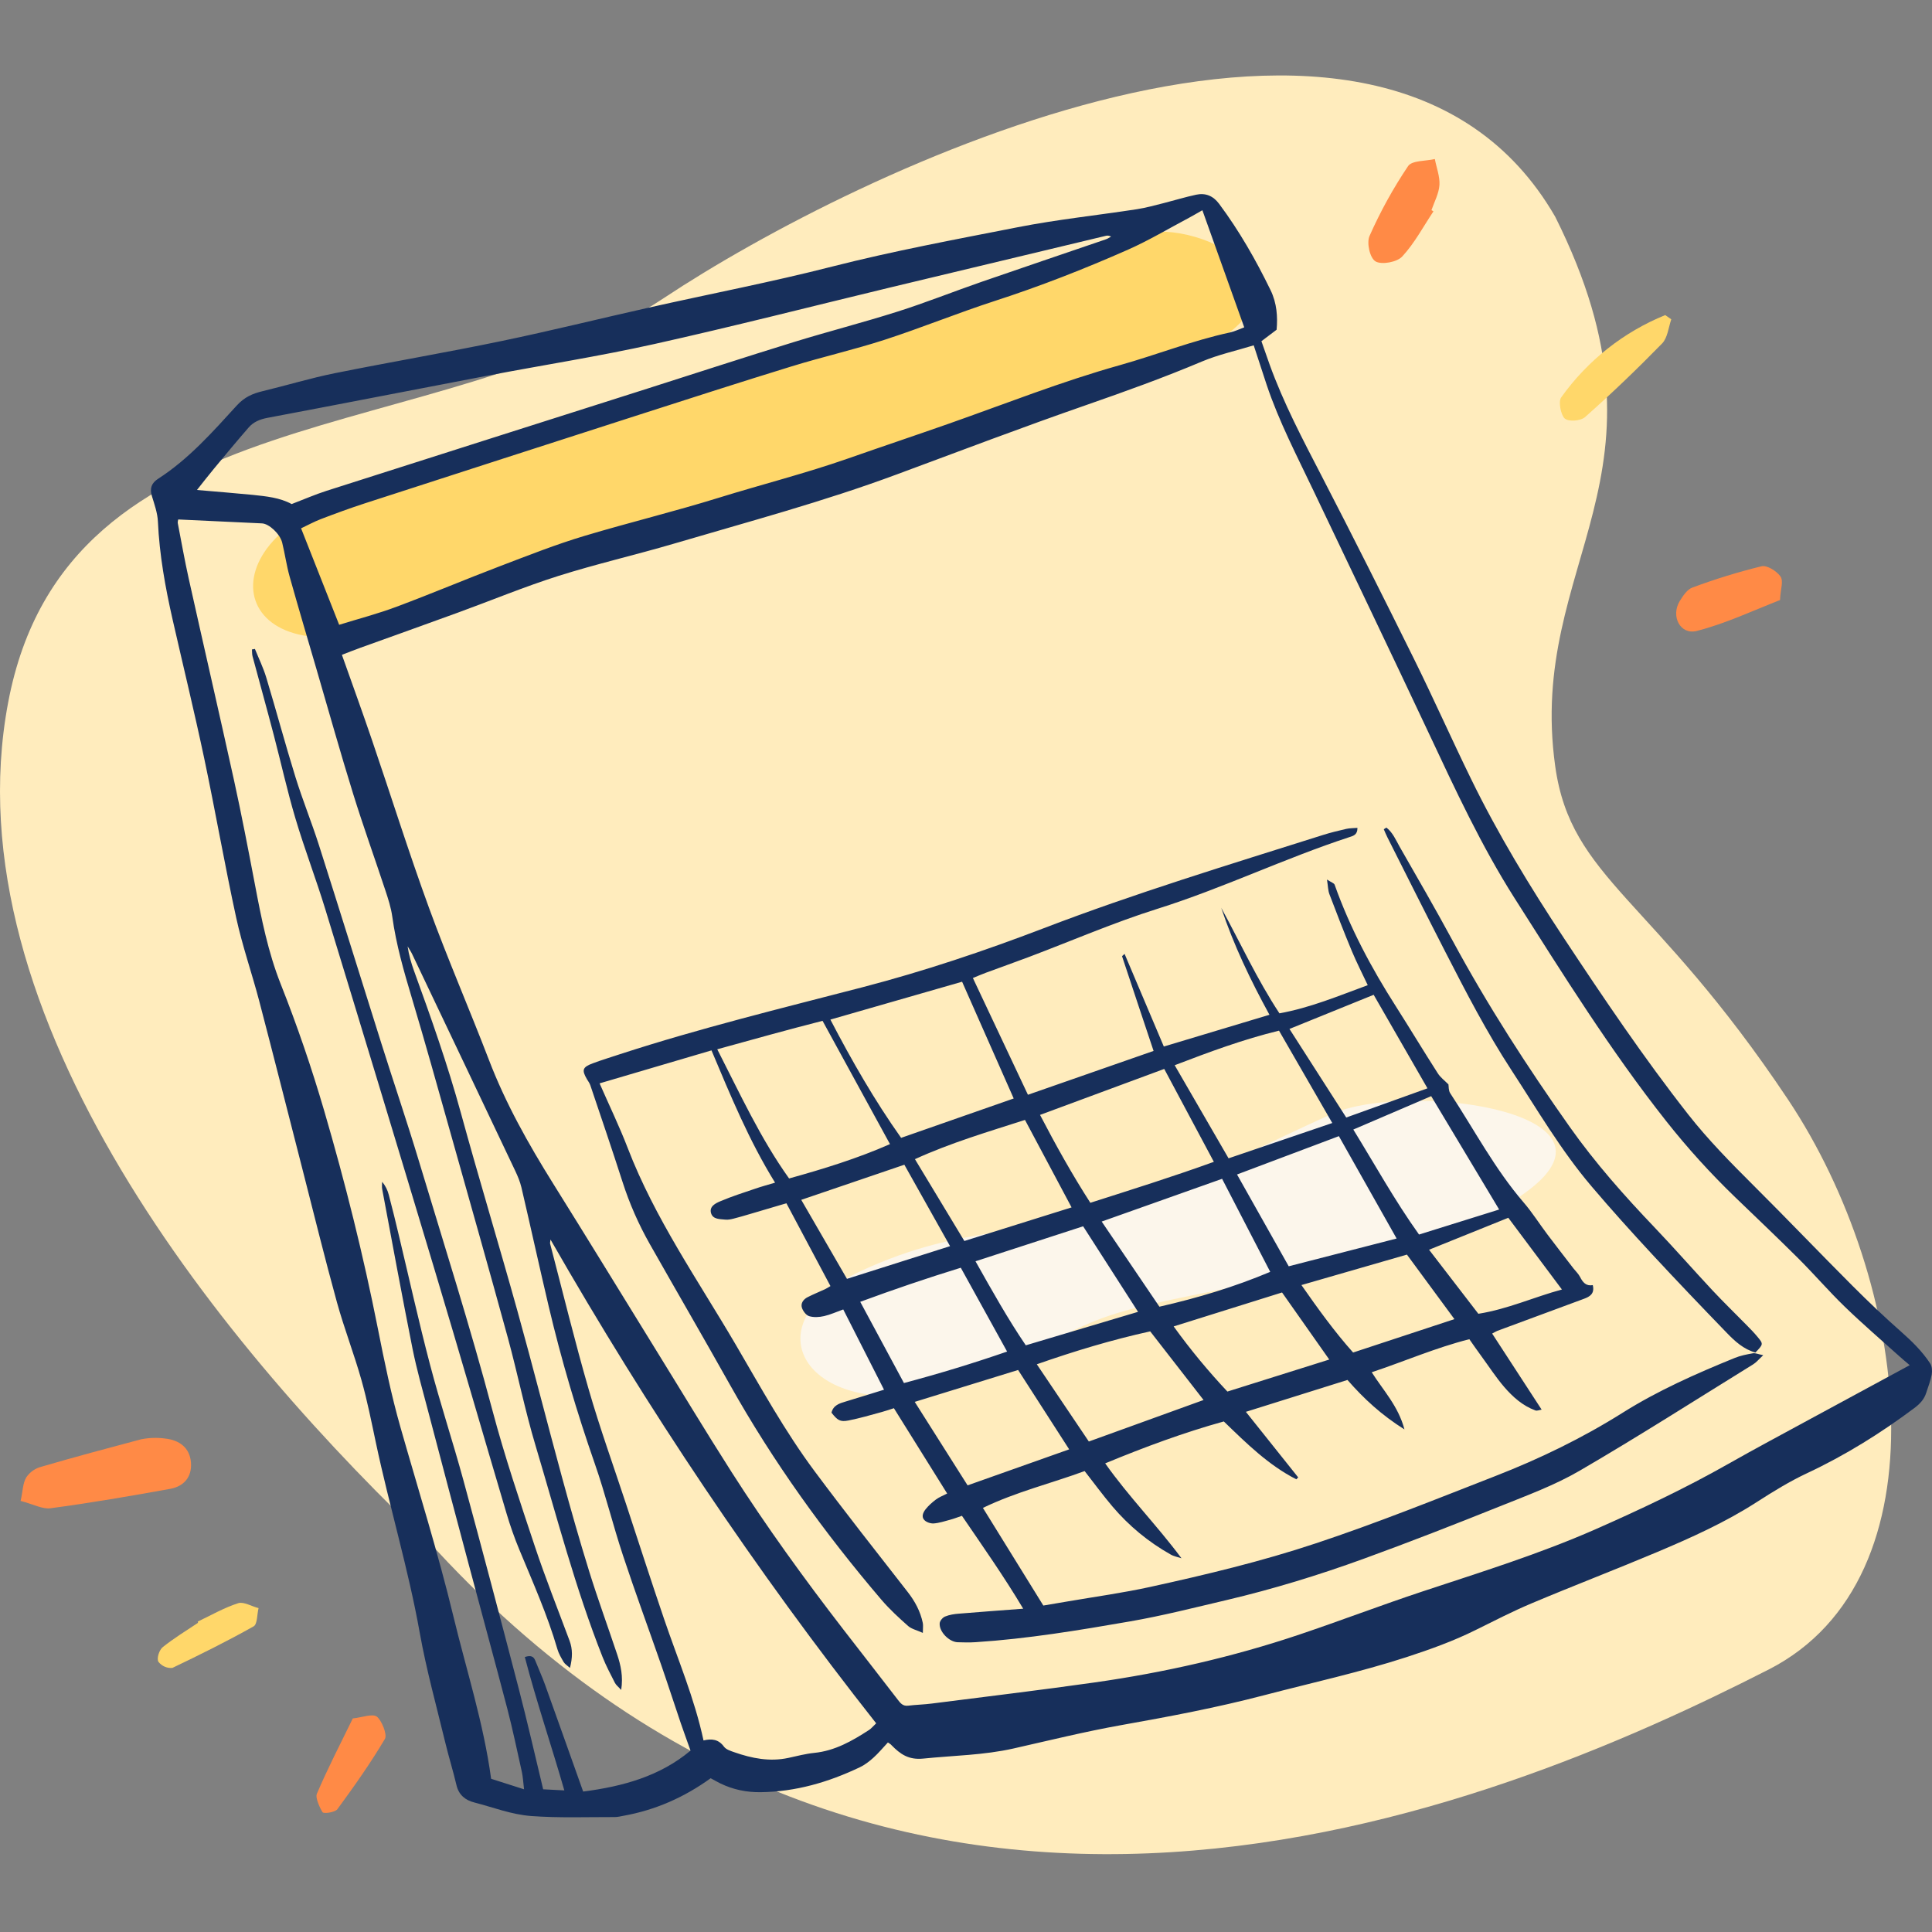 <svg width="142" height="142" viewBox="0 0 142 142" fill="none" xmlns="http://www.w3.org/2000/svg">
<rect x="0" y="0" width="142" height="142" fill="#808080" stroke="none"/>
<g clip-path="url(#clip0_2963_1010)">
<path d="M48.82 21.889C31.993 33.051 4.891 28.805 0.595 51.654C-3.743 74.73 16.542 99.29 32.106 113.959C66.267 150.795 109.162 133.341 129.998 122.707C143.158 115.99 140.351 94.206 131.418 80.815C121.478 65.904 115.471 64.647 114.307 56.319C112.191 41.202 123.864 35.039 114.307 15.932C101.508 -6.256 62.815 12.609 48.82 21.889Z" fill="#FFECBD"/>
<path d="M97.921 81.866C92.596 84.232 89.046 86.303 82.242 88.67C75.438 91.036 71 89.853 63.308 93.403C55.617 96.953 58.575 103.166 66.562 102.574C74.55 101.982 75.438 98.728 81.65 96.657C87.862 94.586 105.908 92.811 112.713 87.191C119.517 81.57 103.246 79.499 97.921 81.866Z" fill="#FCF6EB"/>
<path d="M83.425 17.375C79.579 19.149 32.837 34.237 26.329 36.308C14.496 39.562 16.863 50.212 29.288 45.775C41.712 41.337 75.733 31.575 87.271 26.25C98.808 20.924 87.271 15.6 83.425 17.375Z" fill="#FFD76A"/>
<path d="M105.357 15.535C104.604 16.663 103.972 17.869 103.068 18.846C102.686 19.271 101.575 19.466 101.124 19.226C100.673 18.986 100.436 17.829 100.66 17.341C101.452 15.552 102.399 13.835 103.491 12.211C103.783 11.781 104.789 11.848 105.46 11.689C105.576 12.312 105.834 12.962 105.799 13.585C105.763 14.209 105.424 14.833 105.21 15.447L105.357 15.535Z" fill="#FF8A46"/>
<path d="M130.831 44.102C128.772 44.909 126.787 45.848 124.697 46.377C123.485 46.67 122.791 45.281 123.454 44.185C123.693 43.797 124.02 43.3 124.408 43.178C126.06 42.563 127.746 42.044 129.457 41.623C129.867 41.518 130.558 41.965 130.839 42.335C131.121 42.706 130.86 43.256 130.831 44.102Z" fill="#FF8A46"/>
<path d="M122.836 23.469C122.632 24.079 122.564 24.822 122.172 25.236C120.347 27.105 118.468 28.91 116.508 30.648C116.185 30.948 115.264 31.013 114.993 30.748C114.722 30.484 114.517 29.506 114.752 29.198C116.686 26.493 119.336 24.399 122.392 23.158L122.836 23.469Z" fill="#FFD76A"/>
<path d="M65.261 128.067C64.878 128.476 64.559 128.865 64.191 129.193C63.888 129.466 63.554 129.724 63.19 129.895C60.887 130.991 58.482 131.693 55.911 131.724C54.865 131.739 53.87 131.532 52.93 131.072C52.693 130.956 52.47 130.825 52.233 130.698C50.283 132.108 48.156 133.042 45.812 133.461C45.61 133.496 45.408 133.552 45.201 133.552C43.15 133.547 41.099 133.628 39.043 133.476C37.573 133.365 36.249 132.835 34.865 132.481C34.208 132.315 33.723 131.936 33.551 131.209C33.304 130.158 32.98 129.128 32.728 128.077C32.081 125.4 31.339 122.733 30.854 120.026C30.015 115.309 28.621 110.733 27.631 106.056C27.302 104.506 26.994 102.95 26.565 101.43C26.024 99.51 25.297 97.642 24.766 95.722C23.877 92.5 23.079 89.252 22.25 86.015C21.184 81.868 20.139 77.717 19.053 73.575C18.517 71.535 17.815 69.534 17.365 67.474C16.517 63.58 15.835 59.645 15.011 55.746C14.289 52.332 13.46 48.938 12.687 45.539C12.147 43.165 11.717 40.776 11.606 38.331C11.576 37.705 11.354 37.079 11.167 36.468C10.99 35.902 11.131 35.503 11.621 35.19C13.87 33.74 15.627 31.75 17.401 29.806C17.966 29.185 18.563 28.927 19.305 28.75C21.073 28.326 22.816 27.791 24.599 27.432C28.686 26.609 32.794 25.912 36.875 25.063C40.498 24.311 44.084 23.417 47.691 22.609C52.188 21.598 56.719 20.73 61.18 19.588C65.681 18.442 70.238 17.598 74.784 16.704C77.689 16.134 80.644 15.825 83.569 15.376C84.231 15.275 84.883 15.088 85.534 14.927C86.333 14.724 87.116 14.482 87.919 14.31C88.606 14.164 89.167 14.396 89.601 14.977C91.081 16.962 92.304 19.103 93.385 21.326C93.85 22.28 93.915 23.29 93.829 24.235C93.43 24.533 93.102 24.785 92.713 25.078C92.92 25.664 93.107 26.215 93.304 26.76C94.33 29.614 95.744 32.286 97.133 34.973C99.442 39.432 101.695 43.922 103.923 48.423C105.368 51.342 106.691 54.327 108.121 57.251C110.106 61.322 112.456 65.181 114.951 68.959C117.866 73.368 120.821 77.752 124.085 81.914C125.54 83.767 127.187 85.439 128.854 87.101C131.309 89.545 133.709 92.056 136.154 94.505C137.316 95.667 138.508 96.803 139.74 97.889C140.534 98.591 141.281 99.323 141.862 100.207C142.004 100.419 142.024 100.768 141.978 101.031C141.897 101.485 141.716 101.925 141.574 102.374C141.428 102.839 141.125 103.167 140.736 103.465C138.26 105.319 135.658 106.945 132.85 108.263C131.551 108.869 130.314 109.632 129.106 110.41C126.798 111.895 124.307 113.016 121.791 114.077C118.735 115.364 115.638 116.551 112.582 117.839C111.177 118.43 109.818 119.132 108.449 119.809C106.813 120.622 105.105 121.233 103.372 121.799C99.932 122.915 96.406 123.683 92.915 124.597C89.445 125.506 85.939 126.168 82.412 126.794C79.755 127.269 77.133 127.915 74.496 128.511C72.309 129.006 70.076 129.027 67.863 129.254C66.777 129.365 66.171 128.926 65.529 128.274C65.469 128.198 65.388 128.158 65.261 128.067ZM140.362 100.339C140.008 100.036 139.781 99.854 139.569 99.657C138.24 98.46 136.876 97.288 135.593 96.046C134.411 94.904 133.34 93.652 132.173 92.49C130.652 90.975 129.096 89.5 127.55 88.01C125.727 86.252 124.034 84.389 122.463 82.399C118.356 77.201 114.865 71.59 111.319 66.014C108.874 62.166 106.959 58.029 105.024 53.908C102.226 47.958 99.382 42.029 96.552 36.089C95.33 33.518 94.006 30.993 93.097 28.28C92.784 27.341 92.481 26.397 92.147 25.381C90.854 25.78 89.551 26.063 88.348 26.568C85.56 27.745 82.726 28.765 79.866 29.76C75.183 31.387 70.551 33.149 65.903 34.872C60.533 36.867 55.001 38.346 49.515 39.963C46.701 40.791 43.832 41.448 41.038 42.331C38.553 43.119 36.133 44.124 33.678 45.019C31.283 45.892 28.878 46.751 26.479 47.614C25.999 47.786 25.524 47.978 25.13 48.13C25.898 50.297 26.64 52.337 27.338 54.388C28.742 58.499 30.04 62.645 31.531 66.726C32.9 70.474 34.491 74.141 35.921 77.863C37.153 81.091 38.831 84.07 40.654 86.99C43.16 91 45.625 95.03 48.111 99.056C49.995 102.101 51.839 105.172 53.769 108.193C56.315 112.178 59.088 116.011 61.978 119.754C63.306 121.471 64.645 123.183 65.969 124.905C66.171 125.168 66.348 125.415 66.747 125.365C67.328 125.294 67.919 125.284 68.495 125.208C72.481 124.698 76.472 124.223 80.452 123.658C85.575 122.93 90.612 121.784 95.522 120.132C98.553 119.112 101.544 117.966 104.58 116.961C108.838 115.551 113.122 114.223 117.245 112.41C120.579 110.94 123.863 109.39 127.035 107.591C129 106.475 130.996 105.415 132.981 104.334C135.401 103.026 137.831 101.712 140.362 100.339ZM38.573 121.789C39.053 121.632 39.23 121.769 39.346 122.062C39.583 122.663 39.856 123.249 40.073 123.86C40.998 126.426 41.902 128.991 42.862 131.678C45.752 131.304 48.495 130.562 50.753 128.668C50.48 127.9 50.248 127.269 50.03 126.633C49.55 125.218 49.091 123.794 48.601 122.38C47.666 119.693 46.681 117.021 45.787 114.319C45.049 112.092 44.494 109.804 43.721 107.591C42.397 103.793 41.255 99.94 40.331 96.025C39.644 93.116 39.007 90.192 38.325 87.278C38.224 86.853 38.053 86.444 37.866 86.05C35.35 80.742 32.824 75.439 30.298 70.136C30.202 69.933 30.076 69.747 29.959 69.555C30.05 70.191 30.222 70.777 30.429 71.353C31.682 74.802 32.905 78.257 33.875 81.803C35.208 86.666 36.678 91.495 38.032 96.359C39.164 100.425 40.2 104.521 41.311 108.592C41.942 110.91 42.599 113.223 43.311 115.516C43.948 117.562 44.685 119.572 45.362 121.602C45.625 122.395 45.812 123.213 45.656 124.208C45.443 123.971 45.277 123.85 45.196 123.688C44.877 123.062 44.544 122.435 44.286 121.784C42.286 116.728 40.922 111.465 39.366 106.263C38.583 103.652 38.047 100.97 37.33 98.339C35.951 93.303 34.521 88.278 33.107 83.252C32.177 79.949 31.258 76.646 30.273 73.358C29.682 71.388 29.116 69.423 28.833 67.378C28.742 66.721 28.535 66.075 28.323 65.438C27.54 63.07 26.691 60.716 25.953 58.337C25.014 55.312 24.16 52.256 23.271 49.216C22.604 46.933 21.927 44.66 21.286 42.372C21.058 41.554 20.942 40.705 20.74 39.882C20.583 39.245 19.78 38.493 19.255 38.468C17.209 38.367 15.163 38.276 13.097 38.18C13.081 38.286 13.051 38.372 13.066 38.447C13.329 39.801 13.566 41.155 13.864 42.498C14.966 47.448 16.108 52.392 17.199 57.347C17.759 59.893 18.249 62.459 18.739 65.019C19.209 67.499 19.699 69.974 20.634 72.333C21.846 75.388 22.907 78.495 23.832 81.656C25.372 86.924 26.701 92.237 27.767 97.621C28.252 100.066 28.752 102.516 29.434 104.905C30.753 109.531 32.197 114.122 33.324 118.799C34.279 122.759 35.542 126.638 36.097 130.739C36.86 130.981 37.623 131.224 38.517 131.512C38.452 130.976 38.436 130.597 38.356 130.234C38.012 128.688 37.689 127.138 37.29 125.602C36.37 122.082 35.405 118.577 34.471 115.061C33.465 111.294 32.465 107.521 31.475 103.748C31.071 102.218 30.637 100.692 30.323 99.142C29.545 95.232 28.823 91.313 28.09 87.399C28.06 87.227 28.085 87.045 28.085 86.863C28.343 87.166 28.489 87.485 28.575 87.818C28.838 88.813 29.081 89.808 29.318 90.808C30.076 93.975 30.778 97.152 31.606 100.298C32.349 103.132 33.273 105.92 34.046 108.748C35.441 113.869 36.795 119.001 38.133 124.138C38.765 126.572 39.326 129.032 39.922 131.512C40.437 131.537 40.917 131.562 41.478 131.592C40.523 128.269 39.432 125.087 38.573 121.789ZM88.374 15.452C87.929 15.704 87.656 15.866 87.373 16.017C85.893 16.8 84.453 17.664 82.928 18.341C79.705 19.765 76.431 21.048 73.072 22.134C70.369 23.013 67.727 24.093 65.024 24.972C62.766 25.705 60.442 26.23 58.169 26.932C54.441 28.078 50.722 29.28 47.009 30.473C40.28 32.639 33.551 34.811 26.822 36.993C25.736 37.346 24.66 37.74 23.589 38.15C23.079 38.346 22.594 38.614 22.129 38.831C23.079 41.236 23.988 43.549 24.928 45.922C26.322 45.488 27.767 45.114 29.161 44.589C31.718 43.635 34.233 42.569 36.785 41.599C38.841 40.816 40.892 40.003 42.993 39.377C46.252 38.402 49.56 37.599 52.814 36.589C55.976 35.609 59.194 34.796 62.327 33.7C64.792 32.836 67.267 32.008 69.727 31.144C73.905 29.674 78.028 28.038 82.301 26.841C85.009 26.078 87.636 25.033 90.394 24.437C90.753 24.361 91.097 24.189 91.45 24.058C90.415 21.154 89.409 18.351 88.374 15.452ZM40.462 91.106C40.442 91.293 40.417 91.353 40.432 91.404C41.367 94.975 42.24 98.566 43.266 102.111C44.094 104.98 45.11 107.794 46.044 110.632C46.959 113.415 47.858 116.203 48.803 118.976C49.808 121.935 51.041 124.814 51.708 127.921C52.324 127.774 52.819 127.84 53.213 128.38C53.37 128.592 53.703 128.693 53.976 128.789C55.264 129.239 56.578 129.501 57.952 129.203C58.583 129.067 59.209 128.9 59.851 128.835C61.367 128.683 62.635 127.956 63.872 127.153C64.029 127.052 64.155 126.895 64.398 126.663C55.532 115.42 47.611 103.586 40.462 91.106ZM21.437 37.048C22.357 36.695 23.17 36.341 24.003 36.074C31.854 33.563 39.709 31.069 47.565 28.568C51.147 27.427 54.718 26.26 58.305 25.154C60.856 24.366 63.443 23.705 65.989 22.896C68.055 22.24 70.076 21.432 72.127 20.72C75.173 19.664 78.235 18.634 81.286 17.588C81.422 17.543 81.538 17.457 81.665 17.386C81.508 17.31 81.392 17.305 81.286 17.331C76.007 18.593 70.728 19.856 65.448 21.124C59.659 22.518 53.885 23.997 48.07 25.291C44.009 26.195 39.886 26.836 35.794 27.619C30.409 28.644 25.029 29.7 19.639 30.715C19.088 30.821 18.623 31.018 18.27 31.427C17.406 32.422 16.562 33.437 15.723 34.452C15.324 34.932 14.945 35.422 14.476 36.013C15.946 36.139 17.259 36.245 18.573 36.372C19.563 36.478 20.558 36.569 21.437 37.048Z" fill="#172F5B"/>
<path d="M71.506 71.883C72.859 74.757 74.183 77.565 75.552 80.464C78.725 79.358 81.786 78.293 84.787 77.242C84.004 74.893 83.231 72.59 82.473 70.292C82.463 70.267 82.549 70.216 82.655 70.11C83.62 72.383 84.57 74.631 85.54 76.919C88.161 76.131 90.703 75.368 93.304 74.585C91.915 72.05 90.672 69.459 89.758 66.721C91.167 69.297 92.385 71.974 94.037 74.479C96.285 74.075 98.356 73.207 100.528 72.409C100.124 71.55 99.71 70.742 99.361 69.908C98.785 68.529 98.245 67.13 97.714 65.731C97.608 65.454 97.608 65.135 97.532 64.646C97.841 64.848 98.048 64.908 98.093 65.024C99.22 68.196 100.786 71.136 102.594 73.964C103.635 75.6 104.635 77.262 105.681 78.894C105.868 79.186 106.166 79.409 106.459 79.702C106.484 79.848 106.459 80.146 106.585 80.343C108.359 83.04 109.864 85.914 111.986 88.379C112.617 89.111 113.133 89.934 113.719 90.712C114.355 91.556 115.002 92.389 115.648 93.227C115.81 93.434 116.012 93.621 116.133 93.854C116.33 94.243 116.568 94.546 117.068 94.455C117.219 95.091 116.846 95.303 116.421 95.46C114.305 96.248 112.183 97.025 110.061 97.813C109.955 97.854 109.854 97.919 109.672 98.016C110.879 99.874 112.077 101.708 113.309 103.607C113.143 103.632 112.976 103.708 112.855 103.667C111.915 103.324 111.188 102.672 110.556 101.94C109.945 101.228 109.435 100.435 108.879 99.677C108.586 99.278 108.303 98.869 107.995 98.43C105.54 99.051 103.256 100.046 100.821 100.859C101.665 102.197 102.766 103.329 103.226 105.061C101.539 104.001 100.24 102.804 99.038 101.425C96.568 102.202 94.112 102.97 91.571 103.768C92.905 105.445 94.158 107.016 95.416 108.587C95.37 108.632 95.325 108.683 95.279 108.728C93.234 107.688 91.622 106.092 89.95 104.475C87.015 105.288 84.135 106.354 81.23 107.556C82.948 109.991 85.029 112.102 86.838 114.531C86.565 114.44 86.272 114.39 86.03 114.248C84.403 113.329 82.978 112.152 81.771 110.733C81.069 109.905 80.427 109.031 79.72 108.122C77.255 109.031 74.688 109.647 72.243 110.829C73.718 113.213 75.173 115.562 76.684 118.006C77.209 117.915 77.841 117.809 78.472 117.703C80.498 117.355 82.534 117.077 84.539 116.637C88.636 115.738 92.718 114.764 96.709 113.435C101.17 111.955 105.525 110.198 109.899 108.491C113.168 107.218 116.3 105.698 119.265 103.834C121.862 102.202 124.656 100.965 127.485 99.814C127.914 99.637 128.379 99.546 128.839 99.465C129.01 99.435 129.207 99.526 129.596 99.606C129.268 99.909 129.091 100.132 128.864 100.273C124.615 102.899 120.407 105.592 116.093 108.102C114.254 109.172 112.213 109.92 110.228 110.718C106.904 112.051 103.569 113.354 100.205 114.577C96.921 115.769 93.582 116.794 90.177 117.597C87.808 118.153 85.439 118.759 83.044 119.173C79.29 119.824 75.522 120.451 71.713 120.698C71.273 120.728 70.829 120.718 70.389 120.703C69.763 120.683 69.02 119.935 69.066 119.314C69.076 119.132 69.283 118.885 69.46 118.814C69.778 118.683 70.137 118.627 70.485 118.602C72.001 118.476 73.521 118.365 75.204 118.238C73.774 115.839 72.243 113.673 70.702 111.41C70.414 111.506 70.126 111.622 69.823 111.703C69.429 111.809 69.035 111.94 68.631 111.971C68.404 111.986 68.101 111.89 67.944 111.728C67.697 111.481 67.853 111.157 68.03 110.93C68.242 110.662 68.51 110.425 68.783 110.218C69.01 110.046 69.288 109.94 69.616 109.773C68.308 107.677 67.025 105.622 65.701 103.501C65.418 103.591 65.125 103.697 64.822 103.778C64.004 104.001 63.185 104.243 62.357 104.405C61.745 104.526 61.548 104.384 61.114 103.829C61.245 103.283 61.695 103.147 62.155 103.011C63.079 102.733 63.994 102.445 64.974 102.142C63.958 100.142 62.993 98.238 61.978 96.243C61.483 96.419 61.038 96.626 60.568 96.733C60.215 96.813 59.811 96.839 59.477 96.738C59.25 96.672 59.023 96.369 58.942 96.126C58.831 95.788 59.053 95.495 59.361 95.339C59.78 95.126 60.215 94.95 60.644 94.753C60.776 94.692 60.892 94.611 61.038 94.525C59.962 92.505 58.906 90.515 57.8 88.439C56.896 88.707 56.007 88.97 55.112 89.232C54.718 89.349 54.324 89.465 53.925 89.566C53.728 89.616 53.516 89.662 53.319 89.641C52.92 89.596 52.405 89.636 52.263 89.172C52.112 88.667 52.602 88.434 52.95 88.288C53.784 87.934 54.653 87.656 55.517 87.364C55.956 87.212 56.411 87.091 56.967 86.924C55.057 83.838 53.708 80.56 52.294 77.202C49.556 78.01 46.863 78.803 44.069 79.626C44.792 81.278 45.534 82.808 46.141 84.389C48.131 89.556 51.288 94.076 54.062 98.808C55.916 101.975 57.689 105.203 59.886 108.152C62.114 111.142 64.423 114.072 66.716 117.011C67.252 117.698 67.646 118.435 67.823 119.279C67.863 119.461 67.828 119.658 67.828 120.016C67.383 119.814 66.999 119.733 66.742 119.506C66.065 118.905 65.393 118.289 64.802 117.602C60.599 112.678 56.825 107.44 53.653 101.783C51.713 98.324 49.722 94.899 47.767 91.45C46.939 89.99 46.267 88.465 45.752 86.859C44.989 84.485 44.185 82.126 43.387 79.762C43.332 79.601 43.221 79.459 43.135 79.313C42.746 78.641 42.811 78.434 43.574 78.151C44.231 77.904 44.908 77.702 45.575 77.479C51.44 75.57 57.431 74.111 63.398 72.56C67.919 71.383 72.339 69.898 76.704 68.227C83.453 65.641 90.364 63.544 97.245 61.368C97.805 61.191 98.376 61.054 98.947 60.923C99.21 60.863 99.493 60.873 99.77 60.847C99.781 61.363 99.452 61.438 99.189 61.524C94.416 63.085 89.884 65.282 85.085 66.792C81.872 67.802 78.765 69.151 75.608 70.343C74.567 70.737 73.511 71.105 72.466 71.494C72.188 71.595 71.9 71.722 71.506 71.883ZM74.506 80.737C73.233 77.853 71.965 74.994 70.713 72.156C67.459 73.09 64.281 74.004 61.033 74.939C62.609 77.969 64.297 80.904 66.231 83.631C69.035 82.656 71.773 81.697 74.506 80.737ZM65.413 84.091C63.741 81.03 62.114 78.055 60.457 75.03C57.921 75.676 55.35 76.394 52.718 77.121C54.405 80.419 55.891 83.671 57.997 86.616C60.523 85.914 63.008 85.151 65.413 84.091ZM85.57 78.565C82.503 79.702 79.493 80.818 76.441 81.944C77.603 84.177 78.8 86.323 80.139 88.404C83.201 87.424 86.201 86.485 89.217 85.394C87.975 83.06 86.787 80.843 85.57 78.565ZM85.216 96.041C88.05 95.394 90.748 94.581 93.36 93.48C92.157 91.152 91.001 88.914 89.823 86.641C86.883 87.682 83.994 88.712 80.973 89.783C82.423 91.919 83.812 93.97 85.216 96.041ZM102.65 91.03C101.205 88.47 99.811 85.995 98.406 83.505C95.901 84.449 93.446 85.374 90.92 86.323C92.218 88.626 93.466 90.844 94.719 93.071C97.416 92.379 99.998 91.712 102.65 91.03ZM86.338 78.293C87.671 80.596 88.955 82.813 90.298 85.136C92.829 84.278 95.335 83.424 97.921 82.54C96.578 80.207 95.29 77.979 94.006 75.752C91.359 76.398 88.894 77.313 86.338 78.293ZM71.698 92.702C72.945 94.919 74.087 96.955 75.395 98.879C78.184 98.051 80.892 97.243 83.645 96.419C82.306 94.334 80.988 92.283 79.609 90.131C77.027 90.975 74.441 91.813 71.698 92.702ZM67.247 85.197C68.485 87.247 69.692 89.248 70.879 91.212C73.541 90.379 76.133 89.571 78.76 88.742C77.613 86.591 76.492 84.48 75.335 82.313C72.607 83.192 69.889 83.99 67.247 85.197ZM110.187 88.899C108.49 86.071 106.853 83.338 105.191 80.565C103.287 81.383 101.412 82.187 99.467 83.02C101.069 85.621 102.504 88.227 104.297 90.737C106.292 90.116 108.242 89.505 110.187 88.899ZM80.028 105.95C82.908 104.91 85.676 103.91 88.46 102.899C87.146 101.207 85.858 99.551 84.539 97.854C81.741 98.47 79.008 99.293 76.204 100.273C77.497 102.197 78.745 104.046 80.028 105.95ZM67.232 103.036C68.57 105.152 69.854 107.177 71.117 109.172C73.642 108.278 76.098 107.41 78.583 106.526C77.315 104.551 76.083 102.637 74.83 100.692C72.329 101.465 69.869 102.223 67.232 103.036ZM66.439 101.652C69.055 100.955 71.536 100.197 74.021 99.339C72.854 97.228 71.738 95.207 70.617 93.177C68.106 93.95 65.681 94.778 63.226 95.682C64.317 97.718 65.358 99.652 66.439 101.652ZM69.828 91.591C68.672 89.53 67.56 87.55 66.469 85.606C63.898 86.48 61.427 87.323 58.891 88.187C60.043 90.177 61.165 92.121 62.251 93.995C64.797 93.187 67.227 92.414 69.828 91.591ZM104.918 79.99C103.549 77.606 102.251 75.358 100.963 73.116C98.846 73.974 96.825 74.792 94.774 75.626C96.169 77.798 97.553 79.954 98.947 82.136C100.943 81.414 102.867 80.727 104.918 79.99ZM86.262 97.49C87.515 99.228 88.838 100.814 90.213 102.278C92.754 101.48 95.199 100.707 97.699 99.925C96.497 98.218 95.34 96.576 94.229 94.995C91.556 95.834 88.96 96.647 86.262 97.49ZM95.653 94.45C96.891 96.222 98.083 97.874 99.452 99.409C101.963 98.581 104.413 97.773 106.899 96.955C105.716 95.349 104.575 93.798 103.408 92.212C100.847 92.95 98.321 93.682 95.653 94.45ZM108.657 96.561C110.814 96.222 112.774 95.323 114.8 94.778C113.451 92.975 112.158 91.248 110.859 89.505C108.889 90.298 106.995 91.061 105.034 91.854C106.232 93.409 107.409 94.94 108.657 96.561Z" fill="#172F5B"/>
<path d="M101.898 60.827C102.362 61.181 102.59 61.731 102.868 62.226C104.181 64.519 105.505 66.807 106.762 69.131C109.334 73.893 112.264 78.429 115.386 82.843C117.255 85.485 119.397 87.899 121.63 90.237C123.07 91.748 124.444 93.318 125.863 94.839C126.667 95.697 127.51 96.515 128.334 97.354C128.622 97.647 128.91 97.935 129.172 98.253C129.617 98.788 129.607 98.798 129.021 99.409C128.152 99.172 127.5 98.571 126.899 97.945C125.06 96.046 123.236 94.136 121.438 92.197C119.922 90.561 118.427 88.904 116.982 87.202C114.729 84.555 112.981 81.55 111.087 78.651C109.268 75.863 107.748 72.919 106.232 69.964C104.797 67.171 103.393 64.358 101.978 61.554C101.877 61.358 101.797 61.151 101.706 60.948C101.766 60.908 101.832 60.868 101.898 60.827Z" fill="#172F5B"/>
<path d="M18.735 47.695C19.018 48.392 19.351 49.074 19.568 49.791C20.306 52.231 20.963 54.696 21.72 57.13C22.241 58.807 22.908 60.443 23.443 62.12C24.994 66.984 26.505 71.853 28.04 76.722C28.939 79.575 29.904 82.404 30.768 85.267C32.612 91.389 34.552 97.48 36.194 103.662C37.088 107.031 38.209 110.349 39.311 113.657C40.089 115.991 41.003 118.284 41.862 120.592C42.094 121.213 42.084 121.84 41.892 122.592C41.69 122.41 41.519 122.309 41.428 122.158C41.251 121.855 41.064 121.542 40.968 121.208C40.235 118.693 39.169 116.309 38.169 113.895C37.81 113.031 37.497 112.137 37.23 111.238C35.461 105.278 33.739 99.303 31.95 93.349C29.293 84.5 26.611 75.656 23.908 66.822C23.221 64.58 22.377 62.388 21.71 60.14C21.109 58.12 20.654 56.054 20.119 54.014C19.614 52.084 19.078 50.165 18.563 48.241C18.518 48.079 18.533 47.903 18.518 47.731C18.593 47.726 18.664 47.711 18.735 47.695Z" fill="#172F5B"/>
<path d="M1.514 110.315C1.68 109.623 1.662 109.023 1.938 108.574C2.205 108.185 2.606 107.909 3.064 107.797C5.486 107.087 7.926 106.437 10.365 105.788C10.958 105.669 11.566 105.651 12.164 105.734C13.198 105.852 13.956 106.419 14.036 107.5C14.116 108.581 13.493 109.237 12.548 109.422C9.614 109.953 6.66 110.464 3.711 110.855C3.129 110.934 2.483 110.571 1.514 110.315Z" fill="#FF8A46"/>
<path d="M25.93 126.303C26.632 126.228 27.361 125.936 27.692 126.167C28.023 126.399 28.483 127.474 28.291 127.807C27.227 129.604 26.027 131.297 24.787 132.989C24.599 133.202 23.796 133.332 23.701 133.189C23.607 133.046 23.14 132.17 23.292 131.836C24.078 129.988 25.002 128.205 25.93 126.303Z" fill="#FF8A46"/>
<path d="M14.536 119.185C15.511 118.721 16.469 118.165 17.515 117.83C17.921 117.709 18.495 118.069 19.005 118.194C18.883 118.664 18.927 119.38 18.635 119.539C16.682 120.637 14.673 121.632 12.674 122.588C12.484 122.609 12.29 122.579 12.11 122.501C11.929 122.422 11.768 122.299 11.643 122.141C11.502 121.882 11.703 121.268 11.966 121.058C12.779 120.412 13.674 119.857 14.554 119.276L14.536 119.185Z" fill="#FFD76A"/>
</g>
<defs>
<clipPath id="clip0_2963_1010">
<rect width="142" height="142" fill="white"/>
</clipPath>
</defs>
</svg>
